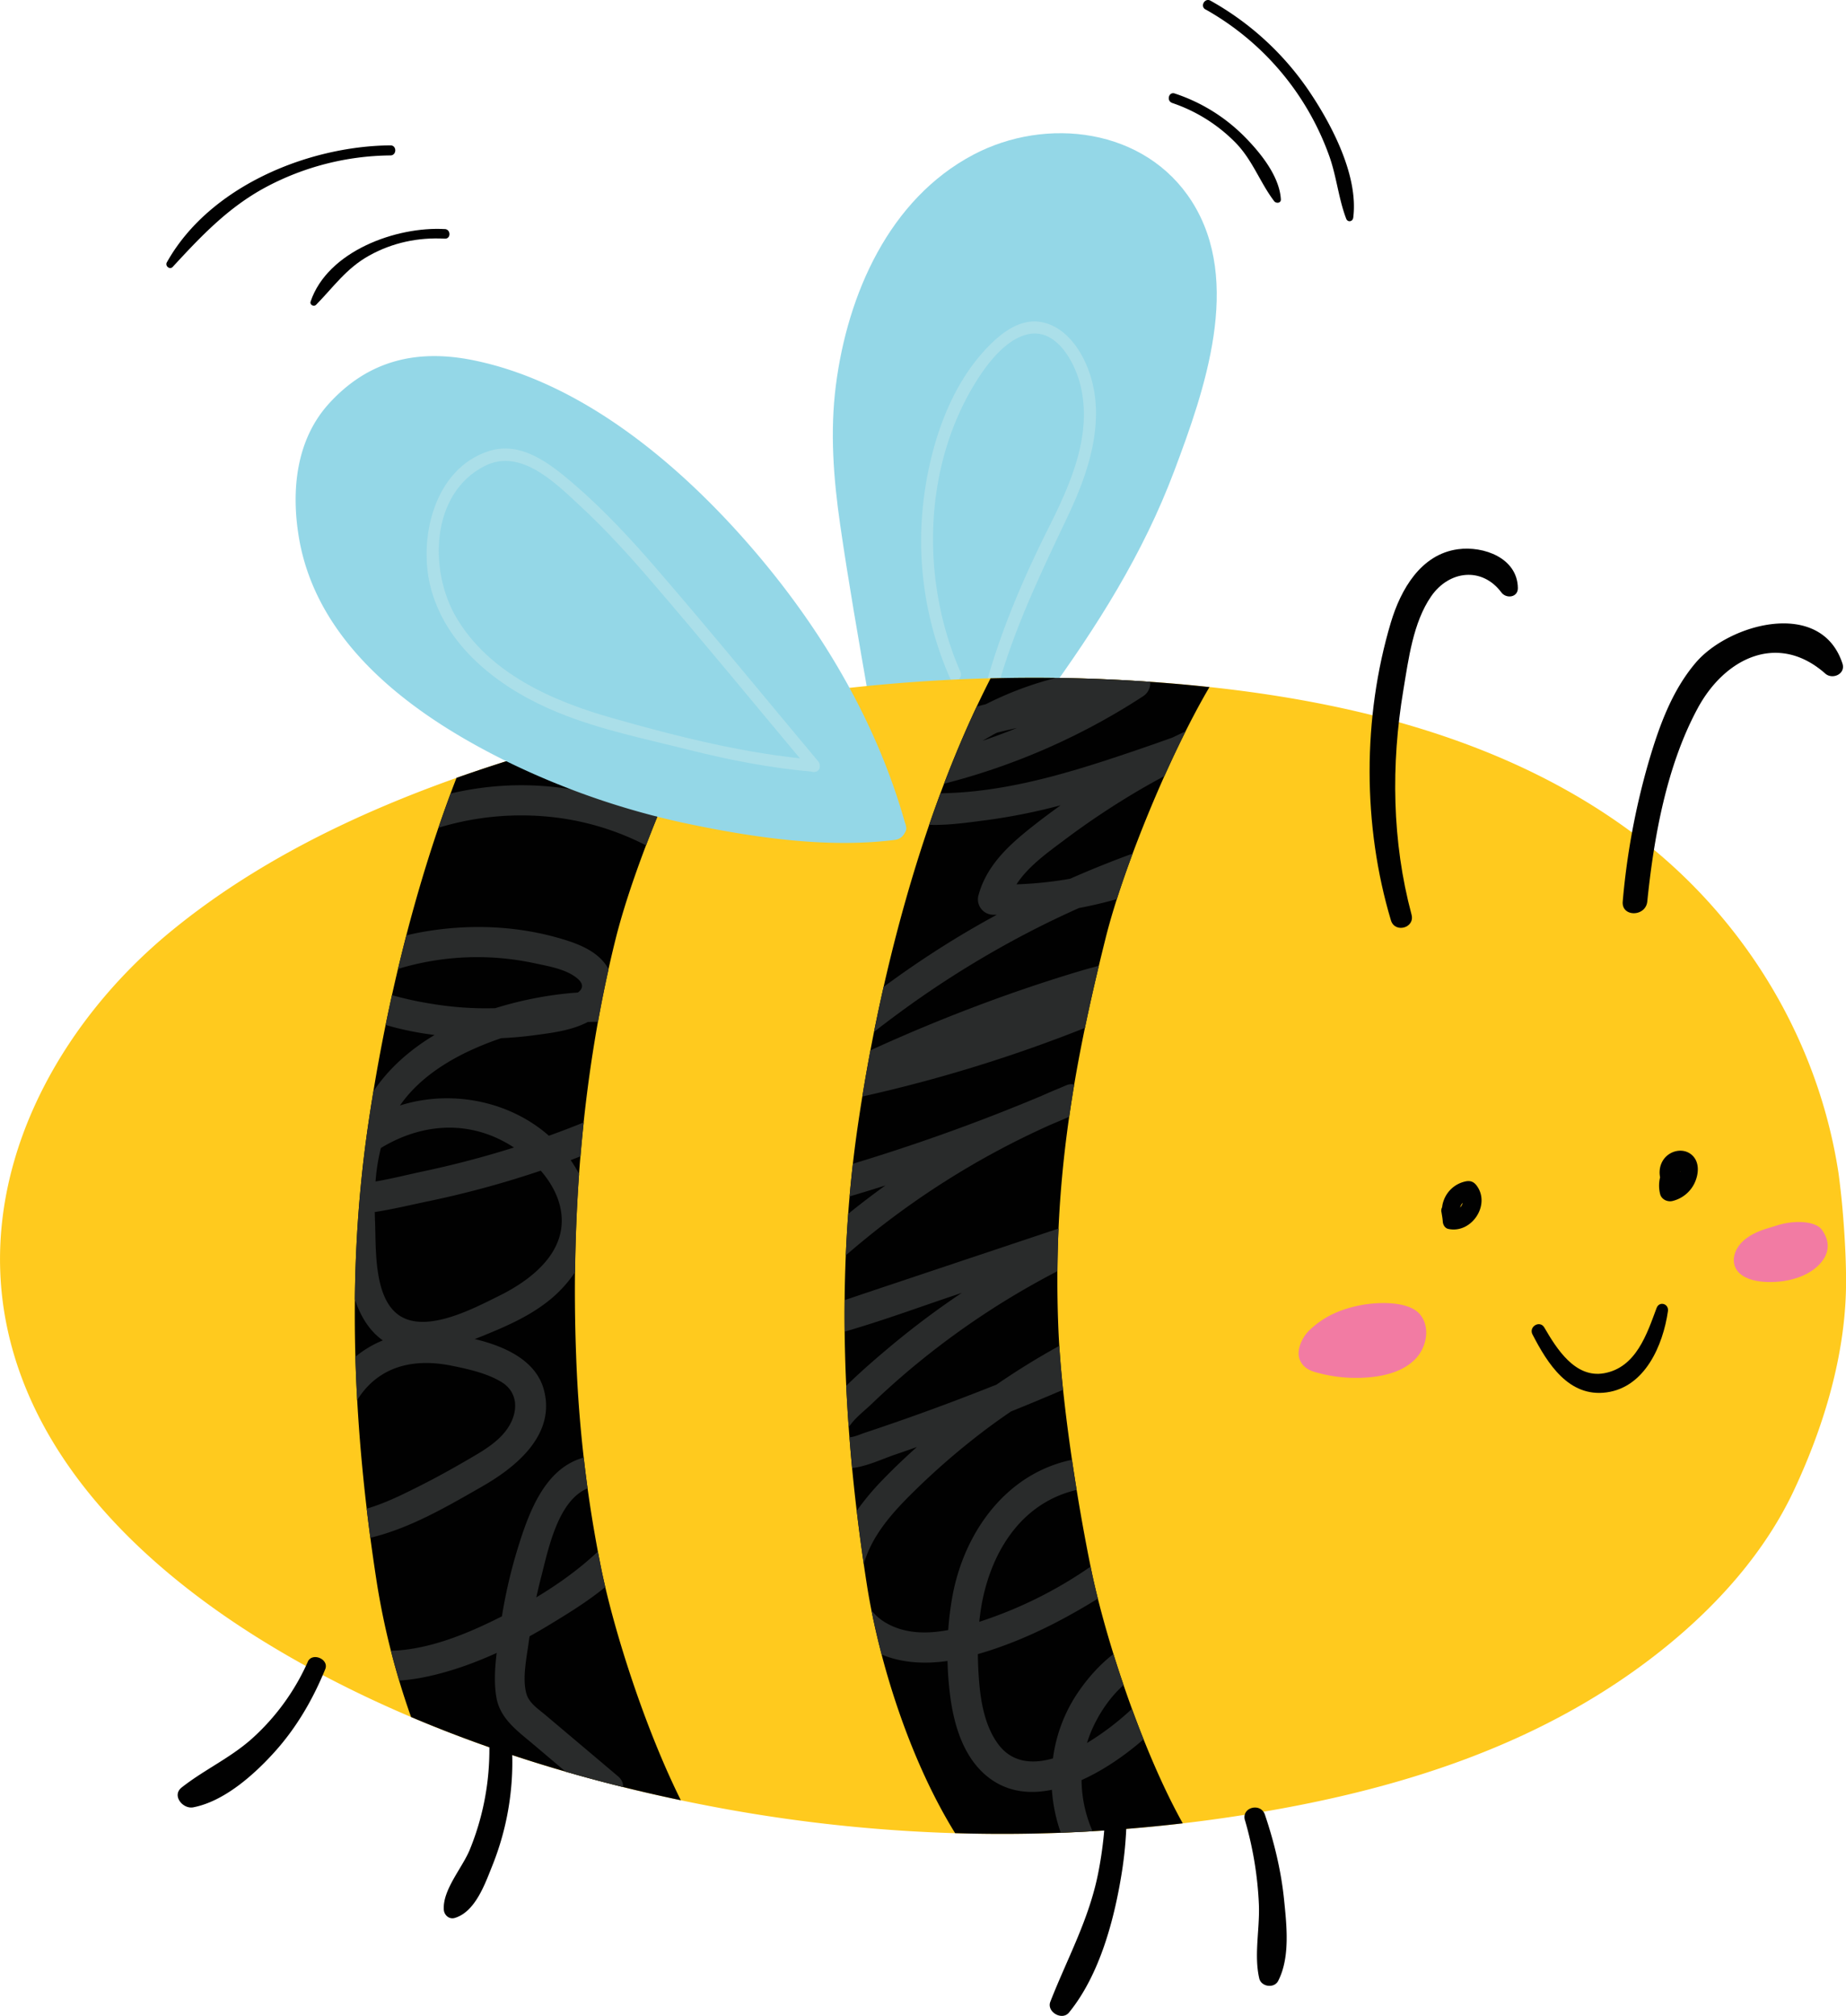 <svg id="Layer_1" data-name="Layer 1" xmlns="http://www.w3.org/2000/svg" viewBox="0 0 1475.94 1611.64"><defs><style>.cls-1{fill:#94d7e7;}.cls-2{fill:#abdfe9;}.cls-3{fill:#ffca1e;}.cls-4{fill:#010101;}.cls-5{fill:#f27ba3;}.cls-6{fill:#292b2b;}</style></defs><path class="cls-1" d="M835.23,558.56h0C877.07,500.94,913.89,443,939,376.09c24.07-64,54.61-150.88,14.06-214.82-37.34-58.88-116.47-68.42-174.87-37.58C710.69,159.35,677.63,235.47,668.32,308c-4.78,37.16-1.93,74.4,3.4,111.34,6.7,46.38,14.89,92.77,22.92,138.93Z"/><path class="cls-2" d="M767.89,537.1c-31.29-71.55-30.15-160.8,10.49-228.69,9.19-15.37,24.51-36.7,43.15-41.1,22.87-5.4,37.65,22.11,42.18,40.14,10.11,40.21-8.08,80.06-25.69,115.25-20.15,40.26-37.52,81-49.67,124.47-1.69,6,7.68,8.61,9.36,2.59,13.6-48.6,34.91-92.46,56.39-137.84,17.3-36.54,31.29-79.87,14.88-119.38-6.59-15.86-19-32.24-37.1-35.16-17.73-2.86-33.4,10.53-44.56,22.66-28.53,31-43,75.48-48.47,116.49A272.27,272.27,0,0,0,759.5,542c2.5,5.71,10.87.77,8.39-4.9Z"/><path class="cls-3" d="M669.75,551a1340.58,1340.58,0,0,1,257-5.42c129,9.77,263.66,38.37,370.83,114.67,92,65.47,155.09,165.69,172.29,277.06.66,4.28,2.19,17.89,2.4,20,1.52,14.67,4.47,50.55,3.55,77.17-1.88,54-18.71,108.32-41.47,156.91-23.47,50.12-61.94,92.74-104.83,127.09-101.09,81-225.49,116.84-351.88,135.06a1238.85,1238.85,0,0,1-401-7.92c-126.56-23.34-255.09-65.37-365.22-133-92.54-56.84-181.66-139.73-205.44-250C-20.34,940.69,43.7,821.05,136.31,744.87,218.54,677.23,321,633.58,424,602.65c0,0,102.33,47.15,166.29,58.93s118,2.47,118,2.47l7-11.31Z"/><path class="cls-4" d="M1152.47,968.87c.4,2.58.91,5.17,1.09,7.78s1.74,5.26,4.45,5.84c18.54,4,34.13-19.33,22.57-34.71-2.15-2.86-4.76-4-8.3-3.38a23.7,23.7,0,0,0-18,15.38,20.9,20.9,0,0,0-.93,11.53,16.2,16.2,0,0,0,2.3,5.19,14.51,14.51,0,0,0,1.69,2.19s3.81,2.72,2.06,1.24c4.67,4,10.64-.9,8.22-6.34.9,2-.11-1.86-.14-2.08-.11-.69-.19-1.38-.24-2.08a10.39,10.39,0,0,1,.62-5.32c1.54-3.5,4.71-5,8.28-5.54l-8.3-3.37c5.6,7.81-3,13.72-9.88,15.6l7.46,4.23c-1-2.95-1.74-6-2.54-9-1.81-6.91-11.51-3.86-10.46,2.88Z"/><path class="cls-4" d="M1329.31,935.67a27.77,27.77,0,0,0-2,18.87c1.07,4.34,5.75,6.58,9.9,5.62a26.46,26.46,0,0,0,17.33-13.67c3.53-7,4.76-16.9-1.49-22.81-6-5.68-15.43-4.53-21.1,1.09-6.27,6.22-6.6,16.67-1.5,23.69,2.89,4,10.24,4.26,11.46-1.49.44-2.1.53-4.16.77-6.28.12-1.1,1-2.86.66-3.85-.09-.29.26-.5.34-.38.46.67-3.18-1.38-3-1.5-.27.16-1.71,4.59-2.2,5.24a13.72,13.72,0,0,1-5.57,4.44l7.83,2.07a4.79,4.79,0,0,0-.92-1.4c-.87-1.13-.78-1,.29.4.31-1.12.07-2.21.58-3.36,3.41-7.62-7.54-14.4-11.42-6.68Z"/><path class="cls-4" d="M1225.29,1066.85c12,23.28,29,50.47,59.29,46.31,30.73-4.22,45.07-37.72,49-64.93.86-6-6.94-8.3-9.09-2.51-7.71,20.74-16.34,47.6-42,52.15-23.1,4.1-37.89-19.58-47.75-36.55-3.57-6.14-12.67-.72-9.47,5.53Z"/><path class="cls-5" d="M1135.5,1051c-9.52-11.66-36-9.94-48.56-7.37-15.6,3.2-28.9,9.06-40.31,20.16-5.72,5.57-10.53,16.12-7.35,23.44,2.31,5.33,6.46,8,12,9.66a117.84,117.84,0,0,0,45.75,4c12.8-1.43,26-5.35,34.86-14.68S1143.64,1061,1135.5,1051Z"/><path class="cls-5" d="M1456.65,983.11c-5-6.93-22.06-8.13-37.09-3.05-6.41,2.17-15.74,3.86-24.5,10.89s-12.37,19.08-4.5,26.73c5.39,5.25,14.57,7.1,23.15,7.27,14.7.31,30-3.77,39.5-12.65S1463.87,993.2,1456.65,983.11Z"/><path class="cls-4" d="M371,1309.92c17.48,35.08,23.41,75.4,18.76,114.25a210.36,210.36,0,0,1-14.22,54.75c-6,14.49-21.65,31.86-20.71,47.73.26,4.37,4.25,8.06,8.79,6.69,16.55-5,24.25-27.47,30.19-42.25a221.79,221.79,0,0,0,15.06-64.17c3.64-43.3-6-85.53-26.09-123.88-4.09-7.81-15.67-.94-11.78,6.88Z"/><path class="cls-4" d="M246.1,1328.55a182.19,182.19,0,0,1-43,59.94c-17.7,16.44-39.2,25.85-57.86,40.55-8.17,6.44,1,17.46,9.24,15.87,24.73-4.77,48.44-25.89,64.86-44.05,17.62-19.49,30.81-42.17,40.7-66.42,3.25-8-10.44-13.8-14-5.89Z"/><path class="cls-4" d="M879,1380.54a314.13,314.13,0,0,1-1,117.14c-7.38,37.1-24.66,67.93-38.21,102.61-3.19,8.16,9.39,15.45,14.9,8.68,24.61-30.17,36.33-74.61,42.3-112.38,6.32-39.95,4.63-80.45-3.86-119.94-2-9.3-15.79-5.28-14.13,3.89Z"/><path class="cls-4" d="M995.39,1455.19a284.23,284.23,0,0,1,11.12,67.1c.87,19.37-4.06,40.55.3,59.36,1.57,6.77,11.9,8.26,15.14,2,9.66-18.78,6.8-44.25,4.73-64.69-2.34-23.24-7.86-46-15.32-68.14-3.37-10-19-5.93-16,4.4Z"/><path class="cls-4" d="M1317.06,720.71c5.27-51.56,15.48-108.67,40.45-154.74,21.8-40.19,64.29-60.68,101.86-27.46,5.76,5.09,16.45.31,13.74-8-17.09-52.31-90.73-32-117.34-.67-19.35,22.75-29.53,51.66-37.8,79.92a580,580,0,0,0-20.54,110.94c-1.13,12.62,18.36,12.42,19.63,0Z"/><path class="cls-4" d="M1128.57,731.2c-15.64-58.37-16.48-120.1-6.53-179.55,4.1-24.48,7.76-54.09,22.29-75,14.37-20.67,40.65-23.68,56.08-3,3.91,5.23,13.3,4.07,13.18-3.57-.38-24-27.34-33.76-47.83-31-29.82,4-45.87,32.31-53.74,58.64-22.69,75.94-22.59,162.35.08,238.07,3.15,10.5,19.32,6.12,16.47-4.54Z"/><path class="cls-4" d="M967,549.31q-20.22-2.19-40.34-3.7A1324.6,1324.6,0,0,0,792,542.31C736.52,650.54,702.55,785,685.72,900.91c-17.63,121.33-11.53,244.69,7.3,365.51,9.65,61.86,34.13,140.2,70.63,199.12a1236.52,1236.52,0,0,0,182-7.85c-32.83-58.78-61.89-148-73.09-202.36-11.62-56.42-24.28-138-26.45-195.54C841.88,948.74,857,857.92,884,749.92,898.3,692.69,935.32,603.13,967,549.31Z"/><path class="cls-4" d="M529,644.61c-53-18-105-42-105-42q-29.6,8.88-59,19.25c-35,90.47-58,190.19-70.86,279-17.63,121.33-11.53,244.69,7.31,365.51a606.34,606.34,0,0,0,27.21,106.33c69.37,29.48,142.57,51.22,215.69,66.53-28.76-57.79-53.32-135-63.41-184a1044.08,1044.08,0,0,1-20.3-171.3c-4.19-111.06,4.79-226.11,31.78-334.11C499.85,720.33,513.32,682.09,529,644.61Z"/><path class="cls-4" d="M355.66,183.15c-38.68-2.26-93.77,17.56-107.34,58-.85,2.53,2.6,4.36,4.38,2.55,14.19-14.46,24.16-29.2,42.54-39.4,18.65-10.36,39.22-14.66,60.42-13.5,4.95.27,4.92-7.4,0-7.69Z"/><path class="cls-4" d="M312.15,116.21c-66.38.6-145,33.11-178.75,93.54-1.61,2.89,2.33,6.18,4.7,3.62,22.85-24.76,44.54-47.74,74.69-63.86a215.6,215.6,0,0,1,99.36-25.25c5.18-.06,5.2-8.1,0-8.05Z"/><path class="cls-4" d="M937.15,82.3A128.67,128.67,0,0,1,987.8,114c13.79,14.13,19.44,31.65,30.94,46.83,1.54,2,5.53,1.7,5.35-1.45C1023,140.35,1006.87,121,993.78,108a140.28,140.28,0,0,0-54.55-33.26c-4.78-1.61-6.8,5.9-2.08,7.52Z"/><path class="cls-4" d="M963.8,7.5a219,219,0,0,1,99.12,117.59c5.74,16.24,7.32,33.77,13.4,49.74,1.19,3.14,5.21,2.45,5.63-.76,4.33-33.4-17.06-74.19-35.11-100.95a231.25,231.25,0,0,0-79-72.57c-4.53-2.54-8.58,4.4-4.07,7Z"/><path class="cls-6" d="M873.56,1464a103.23,103.23,0,0,1-8.82-40.88c18.18-8.13,35.54-20.39,49.56-32.59-3.21-8-6.31-16.18-9.29-24.33l-.92.84a216.64,216.64,0,0,1-35,26.43,98.32,98.32,0,0,1,3.59-9.83c5.63-13.12,14.45-26.55,25.63-36.46-2.85-8.36-5.55-16.66-8.08-24.8-10.72,8.08-20,18.87-26.45,27.94a122.24,122.24,0,0,0-21.9,55.47c-16.87,4.83-33.09,3.29-44-11.69-10.16-13.9-13.61-32.48-15-49.27-.6-7.42-1-14.92-1.05-22.42,24.87-7.1,49.12-17.83,71.65-30.19,8-4.39,16.2-9.11,24.28-14.17-2-8-3.76-15.67-5.21-22.7-.2-.95-.39-1.93-.59-2.89a339.22,339.22,0,0,1-89,44.13c.5-4.81,1.15-9.61,2-14.36,7.14-38.5,28.14-75.3,67-88.56a90,90,0,0,1,8.84-2.53c-1.29-7.93-2.53-16-3.72-24.07l-.32.06c-52.59,11.06-85.83,58.12-95.19,108.65a245.41,245.41,0,0,0-3.42,27.39c-16.86,3.16-34.51,3.14-49.72-5.7a40.43,40.43,0,0,1-11.64-10c2.27,11.44,5,23.26,8.14,35.28,16.45,6.87,34.81,7.7,52.64,5.12A266.17,266.17,0,0,0,760,1358c3.09,22,10.42,45.84,27.75,60.88,15.57,13.51,34.27,15.94,53.28,12a129.31,129.31,0,0,0,7.07,34.27Q860.86,1464.71,873.56,1464Z"/><path class="cls-6" d="M788.17,563q-3.64.91-7.27,1.87c-9.37,19.91-18.07,40.56-26.12,61.69A532.51,532.51,0,0,0,914,556.6a12.5,12.5,0,0,0,5.63-11.48Q882,542.47,844.19,542a267.4,267.4,0,0,0-43.94,15.26Q794.13,560,788.17,563Zm5.27,24.68c1.19-.66,2.41-1.28,3.61-1.92q8-2,16-3.77-13.57,5.51-27.44,10.23Q789.49,589.94,793.44,587.72Z"/><path class="cls-6" d="M764.17,1035.23l4.79-1.6a674.28,674.28,0,0,0-56.23,42.08c-12.31,10.27-24.61,20.91-36.14,32.2q.78,16.62,2,33.22c4.19-6.92,12.44-13.1,18.08-18.5q19.77-19,41.1-36.18a641.61,641.61,0,0,1,91.6-61.57q8-4.44,16.09-8.62.14-17.29.91-34.1l-74.84,25-80.45,26.93c-5,1.69-10.33,3.55-15.74,5.29q-.13,12.58,0,25.18l1.77-.49C706.41,1055.61,735.22,1044.92,764.17,1035.23Z"/><path class="cls-6" d="M705.78,1183A208.14,208.14,0,0,0,685,1207.81q2.53,21.36,5.66,42.65c.31-1.16.65-2.32,1-3.48,7.33-22,23.8-39.73,40-55.56a582,582,0,0,1,56.43-48.55c6.62-5,13.38-9.75,20.2-14.44q20.91-8.42,41.61-17.33c-1.27-12.15-2.31-24-3-35.12l-.67.38q-25.47,14.09-49.48,30.59-52,20.79-105.13,38.44c-3.24,1.07-9,3.62-12.46,3.67q1,12.33,2.13,24.63c11.8-1.34,24.44-7.4,34.08-10.69q8.86-3,17.72-6.16C723.69,1165.24,714.55,1173.92,705.78,1183Z"/><path class="cls-6" d="M905.59,682.41q-25.3,9.23-50,20.12A302.65,302.65,0,0,1,812.71,707c9.4-14.46,24.85-25.38,38.29-35.48a632.5,632.5,0,0,1,61.13-40.59c6.24-3.63,12.55-7.12,18.91-10.53C936.58,608,942.27,596,948,584.6c-3.49,1.66-7,3.33-10.43,5q-14.49,5.21-29.08,10.18C864.72,614.7,819.81,629,773.55,633.09c-7.18.63-14.41,1-21.64,1.16q-4.63,12.48-9,25.15c14.75.57,30.56-1.78,44-3.48A476.41,476.41,0,0,0,848,643.81c-6.77,4.88-13.48,9.85-20.06,15-19.69,15.35-39,32.14-45.67,57.15A12.29,12.29,0,0,0,794,731.31c1,0,2,0,3,0q-12.48,6.79-24.74,14A786.7,786.7,0,0,0,706.46,789q-4.1,18.11-7.67,36c6.85-5.42,13.87-10.66,20.87-15.81A783.81,783.81,0,0,1,795.46,760q32.79-18.72,67.23-34.07,15.3-2.86,30.28-7.15C896.68,707.17,900.92,694.93,905.59,682.41Z"/><path class="cls-6" d="M854.89,892.83c1.23-8.57,2.54-17.14,4-25.73a9.55,9.55,0,0,0-6.15.48c-1,.39-1.93.82-2.9,1.22h0l-.61.26c-5.48,2.27-11,4.59-16.37,7q-58.23,24.47-118.34,44.07-16.23,5.31-32.59,10.24-1.49,13.07-2.64,26.15l6.4-1.92q11.13-3.35,22.2-6.86-15.17,10.93-29.72,22.69-1.23,16.59-1.93,33.21A659.36,659.36,0,0,1,840.4,899C845.24,897,850.06,894.9,854.89,892.83Z"/><path class="cls-6" d="M781.61,804q-43.38,16.34-85.66,35.7-3.53,18.66-6.49,36.94a1174.55,1174.55,0,0,0,178-54.86c3.37-16.28,7.07-32.77,11.11-49.63-6.66,1.69-13.27,3.6-19.84,5.59Q819.76,789.6,781.61,804Z"/><path class="cls-6" d="M466.71,897.36Q452.9,902.94,438.87,908c-31.57-27.82-78.06-37.18-119.11-24.19,13.34-19.17,33-32.88,54.13-43A247.5,247.5,0,0,1,400.7,830q13.05-.59,26-2.3c14.22-1.9,30.19-3.76,43.25-10.65q4.11-.15,8.2-.15,3.79-21.12,8.43-42c-7.09-13.38-22.23-19.65-36-23.84-35.32-10.77-72.89-12.51-109.24-6.58q-8.22,1.35-16.4,3.3-3.48,13.41-6.66,26.83a217.66,217.66,0,0,1,108.45-4.67c11,2.38,25.87,4.7,34.83,12.25,5.62,4.73,4.35,8.46.46,11.31-5.31.36-10.61.87-15.87,1.56A294.56,294.56,0,0,0,396,806a263.09,263.09,0,0,1-51-3.51,269.53,269.53,0,0,1-31.59-6.89q-2.65,12-5.05,23.83a246.26,246.26,0,0,0,39.11,8c-19.43,11.62-36.44,26.45-48.89,45-1.59,9.59-3.09,19.11-4.45,28.48a1033.92,1033.92,0,0,0-10.41,137.84c4.44,13.43,11.56,25.24,22.37,32.85a83.94,83.94,0,0,0-21.95,13.12q.48,17.31,1.45,34.62c.47-.73.92-1.48,1.41-2.21,17.14-25.44,44.56-31.17,73.49-25.41,13.14,2.62,28.58,6,40.18,13,13.82,8.25,13.85,23.8,5.67,36.44-7,10.81-18.62,17.83-29.5,24.18-13.68,8-27.56,15.77-41.73,22.86-10.76,5.39-26.26,13.39-41.94,17.93q1.38,11.64,2.92,23.27c31.89-7.6,61.8-25.2,89.74-41.21,27.32-15.65,58.82-41.59,48.92-77.46-6.38-23.08-30.93-34.44-55.17-40.19q2.78-1.08,5.52-2.19c18-7.27,36-15,51.56-26.86A101.42,101.42,0,0,0,459.8,1017c.3-26.09,1.34-52.28,3.23-78.42a106.62,106.62,0,0,0-6.77-11.1c2.64-1,5.27-2,7.9-3C464.92,915.38,465.75,906.36,466.71,897.36ZM304.52,917.8c27.62-16.82,60.79-22.44,92.65-8a103.18,103.18,0,0,1,13.76,7.59q-36,11.36-73,19.17c-11.56,2.44-24.53,5.76-37.66,8A156.17,156.17,0,0,1,304.52,917.8Zm144.56,55.5c1.66,30.11-25.85,50.74-49.88,62.61-20.07,9.91-58.29,30.51-80.06,15.68-20.46-13.95-18.42-53.15-19.28-74.88-.1-2.56-.17-5.14-.23-7.72,14.86-2.3,29.48-5.87,42.6-8.59a775.55,775.55,0,0,0,90.12-24.5C441.72,946.71,448.33,959.54,449.08,973.3Z"/><path class="cls-6" d="M423.39,1308.17c5.7-3.15,11.3-6.4,16.75-9.72,13.64-8.3,29.65-18.06,43.8-29.67-1.09-4.68-2.09-9.18-3-13.45-1-5-2-10-2.9-14.94-.32.29-.63.6-.94.89-14.52,13.58-31.06,25.38-48.29,35.76,1.15-5.26,2.36-10.49,3.72-15.69,5.66-21.75,13.2-61.5,37.25-71.45-1.13-8.19-2.13-16.39-3.05-24.61-31.12,8.44-43.89,43.84-52.68,72.27a398.08,398.08,0,0,0-12.74,54.64C377,1304.52,350,1316,322.77,1319.05a99,99,0,0,1-10.21.64q3,11.83,6.64,23.87a154.79,154.79,0,0,0,20.38-2.78c19.54-4,38.92-10.84,57.53-19.33-1.46,12.06-2.18,24.37-.2,35.73,3,17,17,26.79,29.38,37.26l26,22q22.83,6.6,45.84,12.28c.22-3-.91-6-4-8.63l-39.85-33.64q-9.06-7.64-18.11-15.29c-5.53-4.67-13.05-9.51-15.19-16.77-3.75-12.69.38-30.22,1.94-43.16C423.09,1310.2,423.26,1309.19,423.39,1308.17Z"/><path class="cls-6" d="M360.32,634.41q-5,13.56-9.71,27.33A227.13,227.13,0,0,1,450,654.33a215,215,0,0,1,66.53,21.53c2.86-7.51,5.85-15.09,8.94-22.68A244.76,244.76,0,0,0,360.32,634.41Z"/><path class="cls-1" d="M724.3,660.27v0a9,9,0,0,0-.72-2.44c-23.67-84-69.87-160.21-127.56-225.61C539.84,368.51,463.49,305.13,378.1,287.94c-44.77-9-83.44.1-114.86,34.46-26.69,29.18-30.54,70-24.23,107.45,14.71,87.28,94.08,143.71,168.45,180A621.36,621.36,0,0,0,554.8,659.59c51.36,10.53,108.26,18.51,160.57,11.89a10,10,0,0,0,8-5.64A6.21,6.21,0,0,0,724.3,660.27Z"/><path class="cls-2" d="M654.25,608.76C610.83,556.91,568,504.44,523.75,453.32c-20.37-23.51-41.64-46.37-65.29-66.65-18.37-15.74-41.48-34.24-67.29-26.13-44.55,14-57.53,71.42-46.23,111.42,13.52,47.83,57.41,79.83,101.4,97.77,33.55,13.69,69.17,20.88,104.19,29.69,33.12,8.33,66.2,14.74,100.29,17.63,6.22.53,6.19-9.18,0-9.71C596.21,602.7,542.13,589,489.5,574.06c-47.87-13.54-98.45-35.77-124.78-80.58-21.85-37.19-20.6-99,22.92-121,29-14.65,57.31,14.46,76.9,32.63s37.71,38.09,55.19,58.38c43.19,50.16,85.16,101.41,127.65,152.15,4,4.8,10.86-2.1,6.87-6.87Z"/></svg>